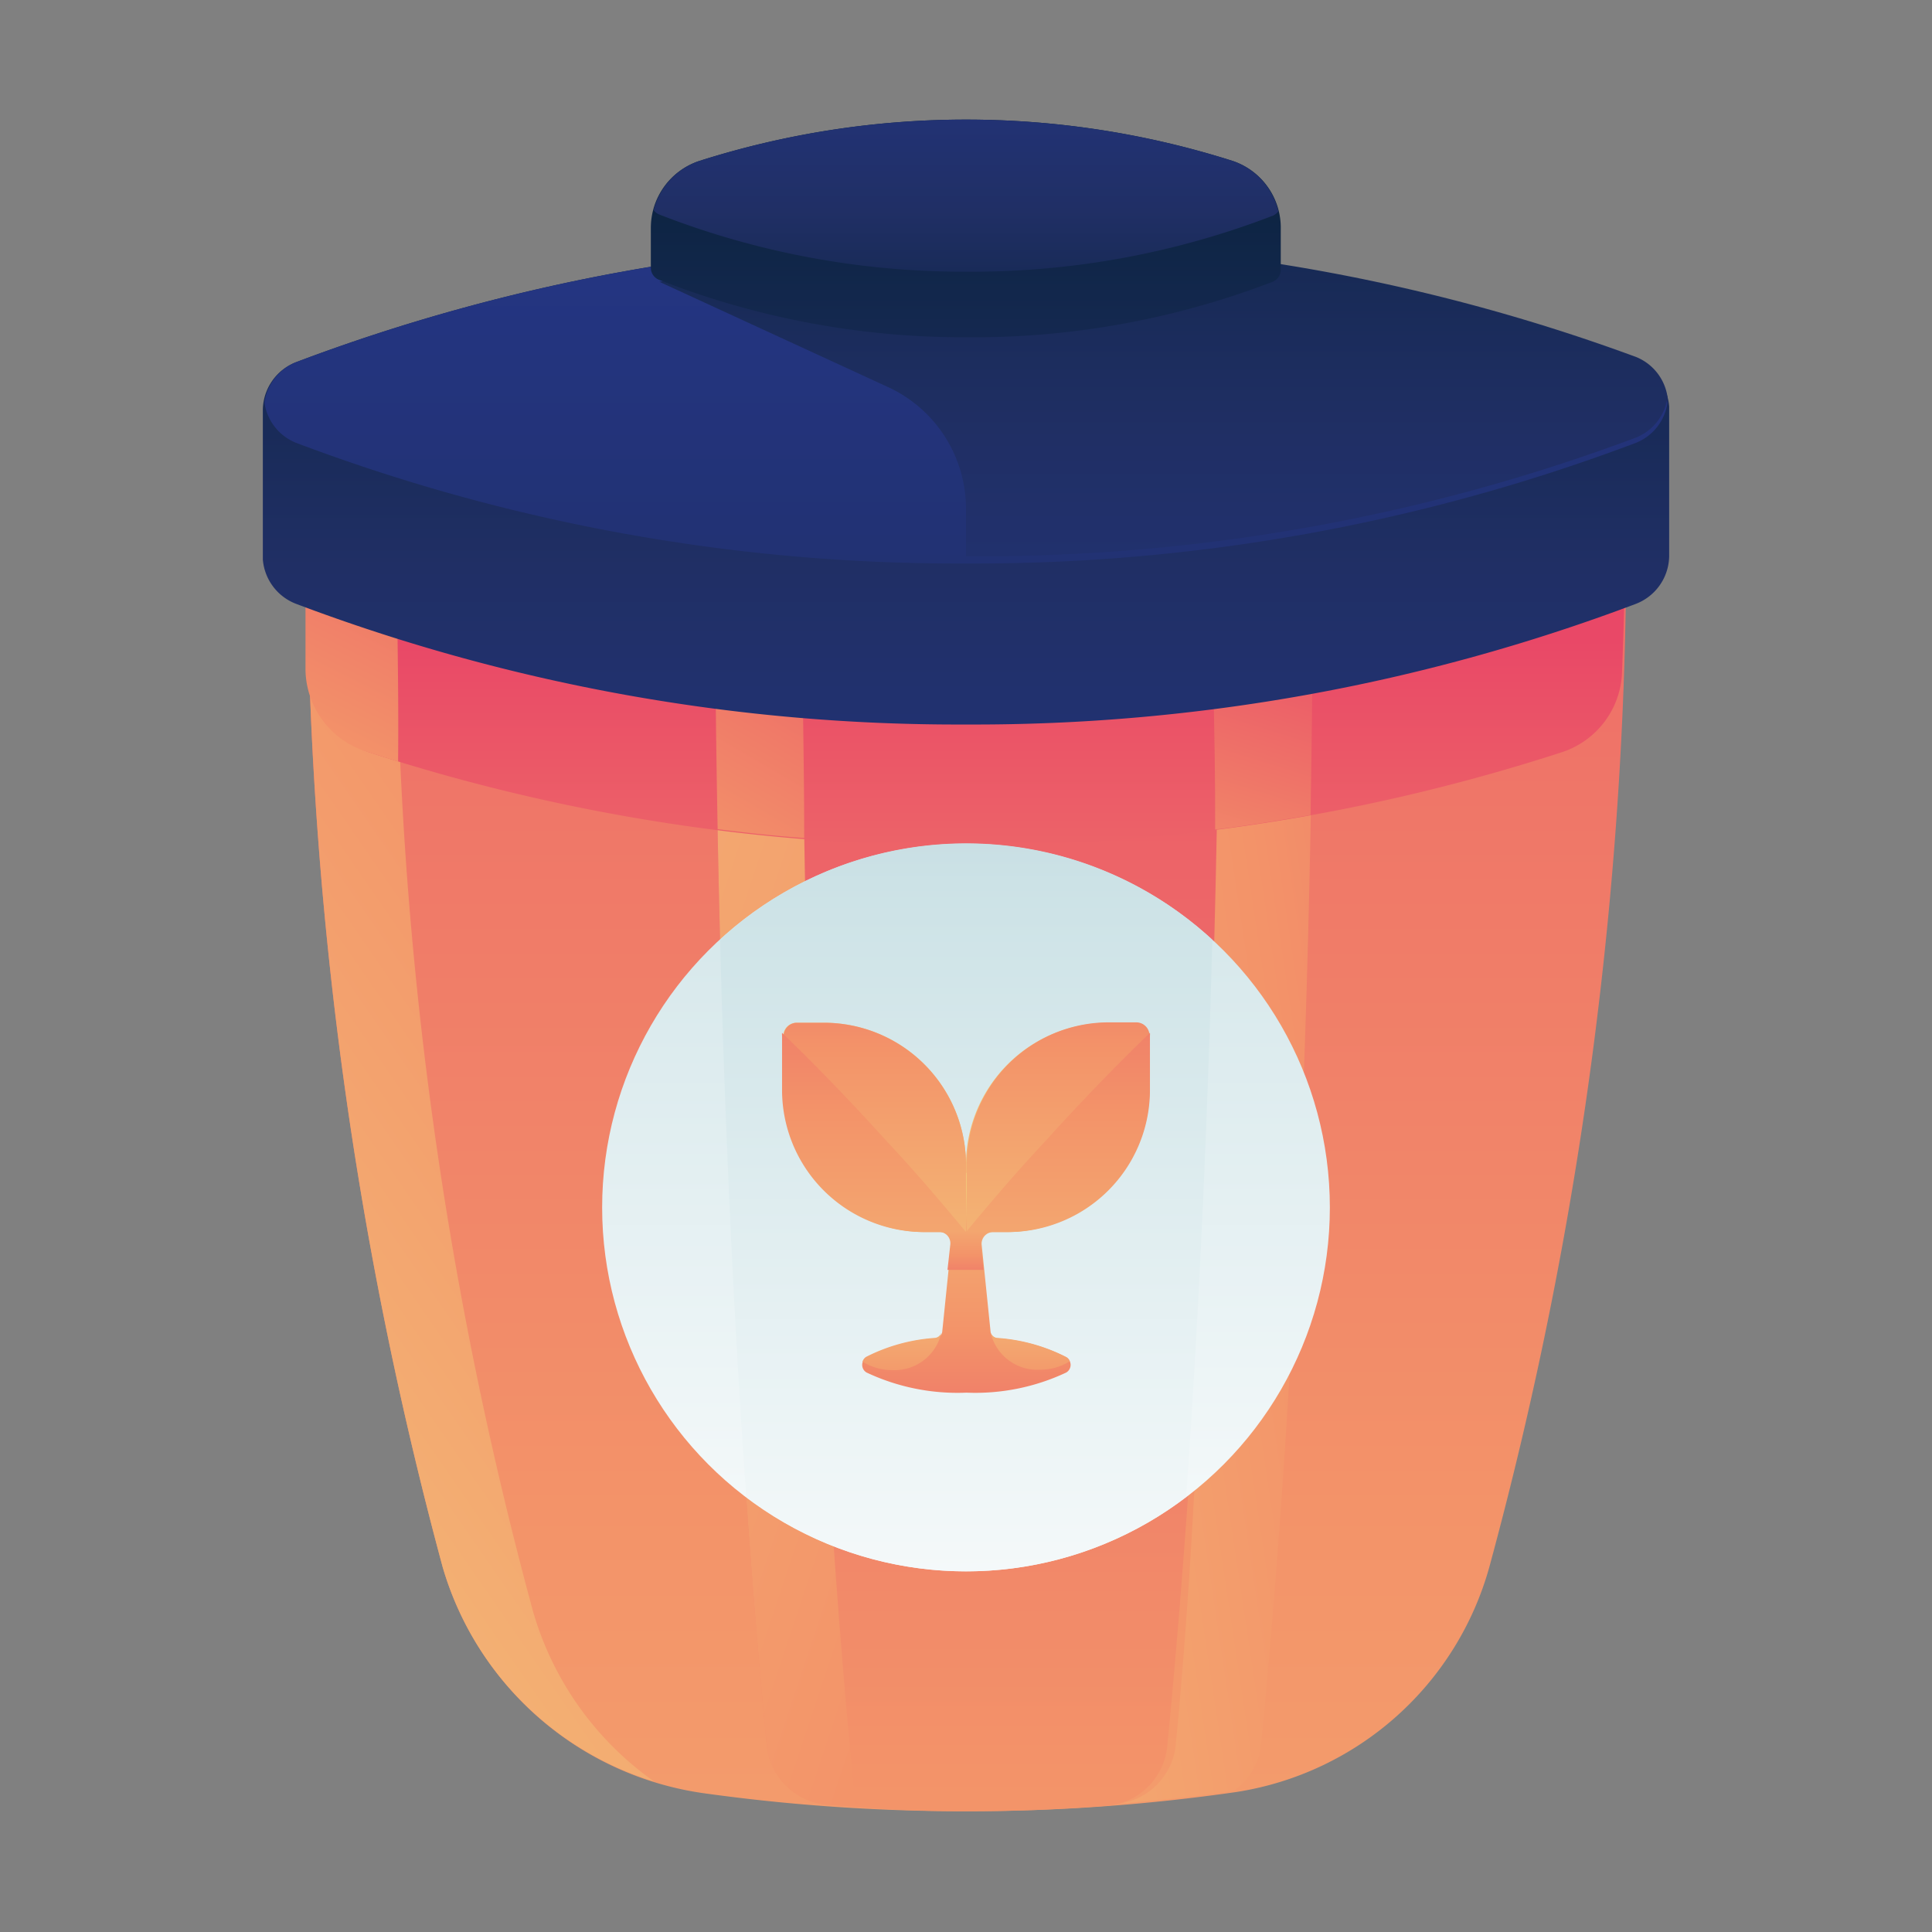 <svg id="Layer_1" data-name="Layer 1" xmlns="http://www.w3.org/2000/svg" xmlns:xlink="http://www.w3.org/1999/xlink" viewBox="0 0 48 48"><rect x="0" y="0" width="48" height="48" fill="#808080" stroke="none"/><defs><style>.cls-1{fill:url(#linear-gradient);}.cls-2{fill:url(#linear-gradient-2);}.cls-3{fill:url(#linear-gradient-3);}.cls-4{fill:url(#linear-gradient-4);}.cls-5{fill:url(#linear-gradient-5);}.cls-6{fill:url(#linear-gradient-6);}.cls-7{fill:url(#linear-gradient-7);}.cls-8{fill:url(#linear-gradient-8);}.cls-9{fill:url(#linear-gradient-9);}.cls-10{fill:url(#linear-gradient-10);}.cls-11{fill:url(#linear-gradient-11);}.cls-12{fill:url(#linear-gradient-12);}.cls-13{fill:url(#linear-gradient-13);}.cls-14{fill:url(#linear-gradient-14);}.cls-15{fill:url(#linear-gradient-15);}.cls-16{fill:url(#linear-gradient-16);}.cls-17{fill:url(#linear-gradient-17);}.cls-18{fill:url(#linear-gradient-18);}.cls-19{fill:url(#linear-gradient-19);}.cls-20{fill:url(#linear-gradient-20);}.cls-21{fill:url(#linear-gradient-21);}.cls-22{fill:url(#linear-gradient-22);}.cls-23{fill:url(#linear-gradient-23);}.cls-24{fill:url(#linear-gradient-24);}.cls-25{fill:url(#linear-gradient-25);}</style><linearGradient id="linear-gradient" x1="24" y1="81.5" x2="24" y2="-8.4" gradientUnits="userSpaceOnUse"><stop offset="0" stop-color="#f3c57a"/><stop offset="0.49" stop-color="#f39369"/><stop offset="1" stop-color="#e94867"/></linearGradient><linearGradient id="linear-gradient-2" x1="14.29" y1="27.74" x2="49.83" y2="22.42" xlink:href="#linear-gradient"/><linearGradient id="linear-gradient-3" x1="-2.4" y1="36.97" x2="34.93" y2="11.13" xlink:href="#linear-gradient"/><linearGradient id="linear-gradient-4" y1="78.5" x2="24" y2="8.23" xlink:href="#linear-gradient"/><linearGradient id="linear-gradient-5" x1="24.17" y1="45.22" x2="28.39" y2="44.59" xlink:href="#linear-gradient"/><linearGradient id="linear-gradient-6" x1="0.34" y1="18.36" x2="55.46" y2="36.73" xlink:href="#linear-gradient"/><linearGradient id="linear-gradient-7" y1="44" x2="24" y2="15.89" xlink:href="#linear-gradient"/><linearGradient id="linear-gradient-8" x1="26.79" y1="28.79" x2="31.21" y2="14.46" xlink:href="#linear-gradient"/><linearGradient id="linear-gradient-9" x1="11.07" y1="28.87" x2="21.32" y2="11.37" xlink:href="#linear-gradient"/><linearGradient id="linear-gradient-10" x1="2.67" y1="27.62" x2="12.42" y2="8.2" xlink:href="#linear-gradient"/><linearGradient id="linear-gradient-11" x1="24" y1="32.83" x2="24" y2="-0.62" gradientUnits="userSpaceOnUse"><stop offset="0" stop-color="#273a9b"/><stop offset="0.56" stop-color="#202f65"/><stop offset="1" stop-color="#021e2f"/></linearGradient><linearGradient id="linear-gradient-12" y1="-5.75" x2="24" y2="41.92" xlink:href="#linear-gradient-11"/><linearGradient id="linear-gradient-13" x1="28.91" y1="29.58" x2="28.91" y2="-3.75" xlink:href="#linear-gradient-11"/><linearGradient id="linear-gradient-14" y1="29.72" x2="24" y2="0.4" xlink:href="#linear-gradient-11"/><linearGradient id="linear-gradient-15" y1="-3.06" x2="24" y2="11.76" xlink:href="#linear-gradient-11"/><linearGradient id="linear-gradient-16" x1="24" y1="43.25" x2="24" y2="-6.02" gradientUnits="userSpaceOnUse"><stop offset="0" stop-color="#fff"/><stop offset="0.52" stop-color="#cce2e6"/><stop offset="1" stop-color="#8fa1bb"/></linearGradient><linearGradient id="linear-gradient-17" y1="43.62" x2="24" y2="1.9" xlink:href="#linear-gradient-16"/><linearGradient id="linear-gradient-18" y1="27.11" x2="24" y2="39.42" xlink:href="#linear-gradient"/><linearGradient id="linear-gradient-19" y1="29.58" x2="24" y2="32.85" xlink:href="#linear-gradient"/><linearGradient id="linear-gradient-20" x1="26.52" y1="33.02" x2="26.52" y2="18.83" gradientTransform="translate(-4.79)" xlink:href="#linear-gradient"/><linearGradient id="linear-gradient-21" x1="21.73" y1="35.63" x2="21.73" y2="19.24" xlink:href="#linear-gradient"/><linearGradient id="linear-gradient-22" x1="-26.27" y1="33.02" x2="-26.27" y2="18.83" gradientTransform="matrix(1, 0, 0, -1, 52.55, 56.01)" xlink:href="#linear-gradient"/><linearGradient id="linear-gradient-23" x1="-26.27" y1="35.63" x2="-26.27" y2="19.24" gradientTransform="matrix(-1, 0, 0, 1, 0, 0)" xlink:href="#linear-gradient"/><linearGradient id="linear-gradient-24" x1="22.41" y1="31.69" x2="22.41" y2="37.33" xlink:href="#linear-gradient"/><linearGradient id="linear-gradient-25" x1="25.59" y1="31.69" x2="25.59" y2="37.33" xlink:href="#linear-gradient"/></defs><title>trash, garbage, can, bin, ecology</title><path class="cls-1" d="M7.64,9.82c0,.87,0,1.75,0,2.63A97.16,97.16,0,0,0,11,38.94a7.91,7.91,0,0,0,6.54,5.62A46.83,46.83,0,0,0,24,45a46.77,46.77,0,0,0,6.73-.48A7.76,7.76,0,0,0,37,38.94a97.15,97.15,0,0,0,3.4-26.49c0-.88,0-1.76,0-2.63A43.25,43.25,0,0,0,24,6.75,43.25,43.25,0,0,0,7.64,9.82Z"/><path class="cls-2" d="M25.31,6.85a8.81,8.81,0,0,1,5.18,3.39c0,1-.4,1.87-.4,2.88,0,11.34-.07,21.9-.88,30.24v0a1.64,1.64,0,0,1-1.41,1.45c1-.08,1.92-.18,2.86-.32a1.62,1.62,0,0,0,.67-1.13v0c.81-8.34,1.3-18.78,1.3-30.13q0-1.51,0-3A9,9,0,0,0,27.67,6.9c-.63,0-1.27-.09-1.92-.11Z"/><path class="cls-3" d="M13.25,40.06a97.16,97.16,0,0,1-3.4-26.48c0-.88,0-1.76,0-2.63A43.25,43.25,0,0,1,26.25,7.88a44.23,44.23,0,0,1,14.11,2.24c0-.1,0-.2,0-.29A43.25,43.25,0,0,0,24,6.75,43.25,43.25,0,0,0,7.64,9.82c0,.87,0,1.75,0,2.63A97.16,97.16,0,0,0,11,38.94a7.88,7.88,0,0,0,5.25,5.32A7.83,7.83,0,0,1,13.25,40.06Z"/><path class="cls-4" d="M17.76,10.24q0,1.49,0,3c0,11.34.48,21.78,1.29,30.12v0a1.65,1.65,0,0,0,1.52,1.48Q22.26,45,24,45t3.43-.13A1.65,1.65,0,0,0,29,43.39v0c.81-8.34,1.3-18.78,1.3-30.13q0-1.51,0-3C28.44,8,26.3,6.75,24,6.75S19.56,8,17.76,10.24Z"/><path class="cls-5" d="M25.43,45l1.18-.05Z"/><path class="cls-6" d="M21.22,44.52v0c-.81-8.34-1.29-18.78-1.29-30.12q0-1.51,0-3c1.8-2.21,3.94-3.49,6.24-3.49a6.28,6.28,0,0,1,2,.33A7,7,0,0,0,24,6.75c-2.3,0-4.44,1.29-6.24,3.49q0,1.49,0,3c0,11.34.48,21.78,1.29,30.12v0a1.65,1.65,0,0,0,1.52,1.48l.76,0A1.59,1.59,0,0,1,21.22,44.52Z"/><path class="cls-7" d="M7.61,11.86h0c0,1.64,0,3.25.09,4.83a2.17,2.17,0,0,0,1.47,2A47.25,47.25,0,0,0,24,21a47.25,47.25,0,0,0,14.83-2.32,2.17,2.17,0,0,0,1.47-2c.06-1.59.1-3.19.09-4.83h0A46.61,46.61,0,0,0,24,9,46.61,46.61,0,0,0,7.61,11.86Z"/><path class="cls-8" d="M30.49,10.24c0,1-.4,1.87-.4,2.88,0,2.55.11,5,.1,7.49.84-.1,1.55-.22,2.37-.36q.06-3.44.07-7,0-1.51,0-3c-.16-.2-.33-.39-.5-.58-.8-.13-1.62-.25-2.45-.34C29.94,9.62,30.22,9.92,30.49,10.24Z"/><path class="cls-9" d="M22.49,9q-2,.06-3.87.27c-.29.3-.58.61-.86.95q0,1.49,0,3,0,3.77.07,7.38c.71.09,1.43.17,2.15.22,0-2.12-.06-4.28-.06-6.48q0-1.51,0-3A11,11,0,0,1,22.49,9Z"/><path class="cls-10" d="M9.86,13.58c0-.84,0-1.67,0-2.49-.77.24-1.54.5-2.27.77,0,.1,0,.19,0,.29,0,.31,0,.62,0,.93,0,.69,0,1.37,0,2,0,.53,0,1.06,0,1.58a2.17,2.17,0,0,0,1.47,2l.83.26C9.91,17.18,9.86,15.4,9.86,13.58Z"/><path class="cls-11" d="M7.35,9a1.29,1.29,0,0,0-.82,1.18q0,.93,0,1.86t0,1.86A1.29,1.29,0,0,0,7.35,15,46.52,46.52,0,0,0,24,18a46.52,46.52,0,0,0,16.65-3,1.29,1.29,0,0,0,.82-1.18q0-.93,0-1.86t0-1.86A1.29,1.29,0,0,0,40.65,9,46.52,46.52,0,0,0,24,6,46.52,46.52,0,0,0,7.35,9Z"/><path class="cls-12" d="M40.65,9A46.52,46.52,0,0,0,24,6,46.52,46.52,0,0,0,7.35,9a1.27,1.27,0,0,0-.78,1,1.27,1.27,0,0,0,.78,1,46.52,46.52,0,0,0,16.65,3,46.52,46.52,0,0,0,16.65-3,1.27,1.27,0,0,0,.78-1A1.27,1.27,0,0,0,40.65,9Z"/><path class="cls-13" d="M40.65,10.87a1.27,1.27,0,0,0,.78-1,1.27,1.27,0,0,0-.78-1A46.8,46.8,0,0,0,23.08,6l-.2,0-6.5,1,5.69,2.62a3.33,3.33,0,0,1,1.93,3v1.2A46.52,46.52,0,0,0,40.65,10.87Z"/><path class="cls-14" d="M17.37,4a1.75,1.75,0,0,0-1.2,1.66h0q0,.51,0,1a.32.32,0,0,0,.2.29A20.76,20.76,0,0,0,24,8.38,20.76,20.76,0,0,0,31.62,7a.32.32,0,0,0,.2-.29q0-.5,0-1h0A1.75,1.75,0,0,0,30.63,4,21.88,21.88,0,0,0,17.37,4Z"/><path class="cls-15" d="M24,6.75a20.76,20.76,0,0,0,7.62-1.39.32.32,0,0,0,.14-.11A1.74,1.74,0,0,0,30.63,4,21.88,21.88,0,0,0,17.37,4a1.74,1.74,0,0,0-1.13,1.22.32.32,0,0,0,.14.11A20.76,20.76,0,0,0,24,6.75Z"/><circle class="cls-16" cx="24" cy="30" r="9.04"/><path class="cls-17" d="M17.89,23.35c.13,4.92.35,9.57.65,13.84a9,9,0,0,0,10.93,0c.3-4.26.52-8.92.65-13.84a9,9,0,0,0-12.23,0Z"/><path class="cls-18" d="M28.22,25.41h-.68A3.53,3.53,0,0,0,24,28.94a3.53,3.53,0,0,0-3.53-3.53h-.68a.33.33,0,0,0-.33.33v1.33A3.53,3.53,0,0,0,23,30.61h.34a.29.29,0,0,1,.29.32l-.22,2.15a.19.19,0,0,1-.17.17,4.42,4.42,0,0,0-1.71.47.22.22,0,0,0,0,.38,5.3,5.3,0,0,0,2.48.5,5.3,5.3,0,0,0,2.48-.5.22.22,0,0,0,0-.38,4.42,4.42,0,0,0-1.71-.47.19.19,0,0,1-.17-.17l-.22-2.15a.29.29,0,0,1,.29-.32H25a3.53,3.53,0,0,0,3.53-3.53V25.74A.33.33,0,0,0,28.22,25.41Z"/><path class="cls-19" d="M24,29.14c-1.34,0-2.45.48-2.59,1.09a3.51,3.51,0,0,0,1.57.37h.34a.29.29,0,0,1,.29.32l-.07.63.45,0,.45,0-.07-.63a.29.29,0,0,1,.29-.32H25a3.51,3.51,0,0,0,1.57-.37C26.45,29.62,25.34,29.14,24,29.14Z"/><path class="cls-20" d="M19.78,25.41h.68A3.53,3.53,0,0,1,24,28.94v1.66a0,0,0,0,1,0,0H23a3.53,3.53,0,0,1-3.53-3.53V25.74a.33.33,0,0,1,.33-.33Z"/><path class="cls-21" d="M22,28.32c-.86-.95-1.72-1.84-2.57-2.66a.33.33,0,0,0,0,.07v1.33A3.53,3.53,0,0,0,23,30.61h1C23.38,29.86,22.72,29.09,22,28.32Z"/><path class="cls-22" d="M27.53,25.41h1a0,0,0,0,1,0,0v1.66A3.53,3.53,0,0,1,25,30.61h-.68a.33.33,0,0,1-.33-.33V28.94A3.53,3.53,0,0,1,27.53,25.41Z" transform="translate(52.55 56.01) rotate(180)"/><path class="cls-23" d="M26,28.32c.86-.95,1.72-1.84,2.57-2.66a.33.33,0,0,1,0,.07v1.33A3.53,3.53,0,0,1,25,30.61H24C24.62,29.86,25.28,29.09,26,28.32Z"/><path class="cls-24" d="M23.39,33.1a.19.19,0,0,1-.16.14,4.42,4.42,0,0,0-1.71.47.21.21,0,0,0-.09.12,1.38,1.38,0,0,0,.74.21A1.19,1.19,0,0,0,23.39,33.1Z"/><path class="cls-25" d="M26.48,33.71a4.42,4.42,0,0,0-1.71-.47.19.19,0,0,1-.16-.14,1.19,1.19,0,0,0,1.23.93,1.38,1.38,0,0,0,.74-.21A.21.21,0,0,0,26.48,33.71Z"/></svg>